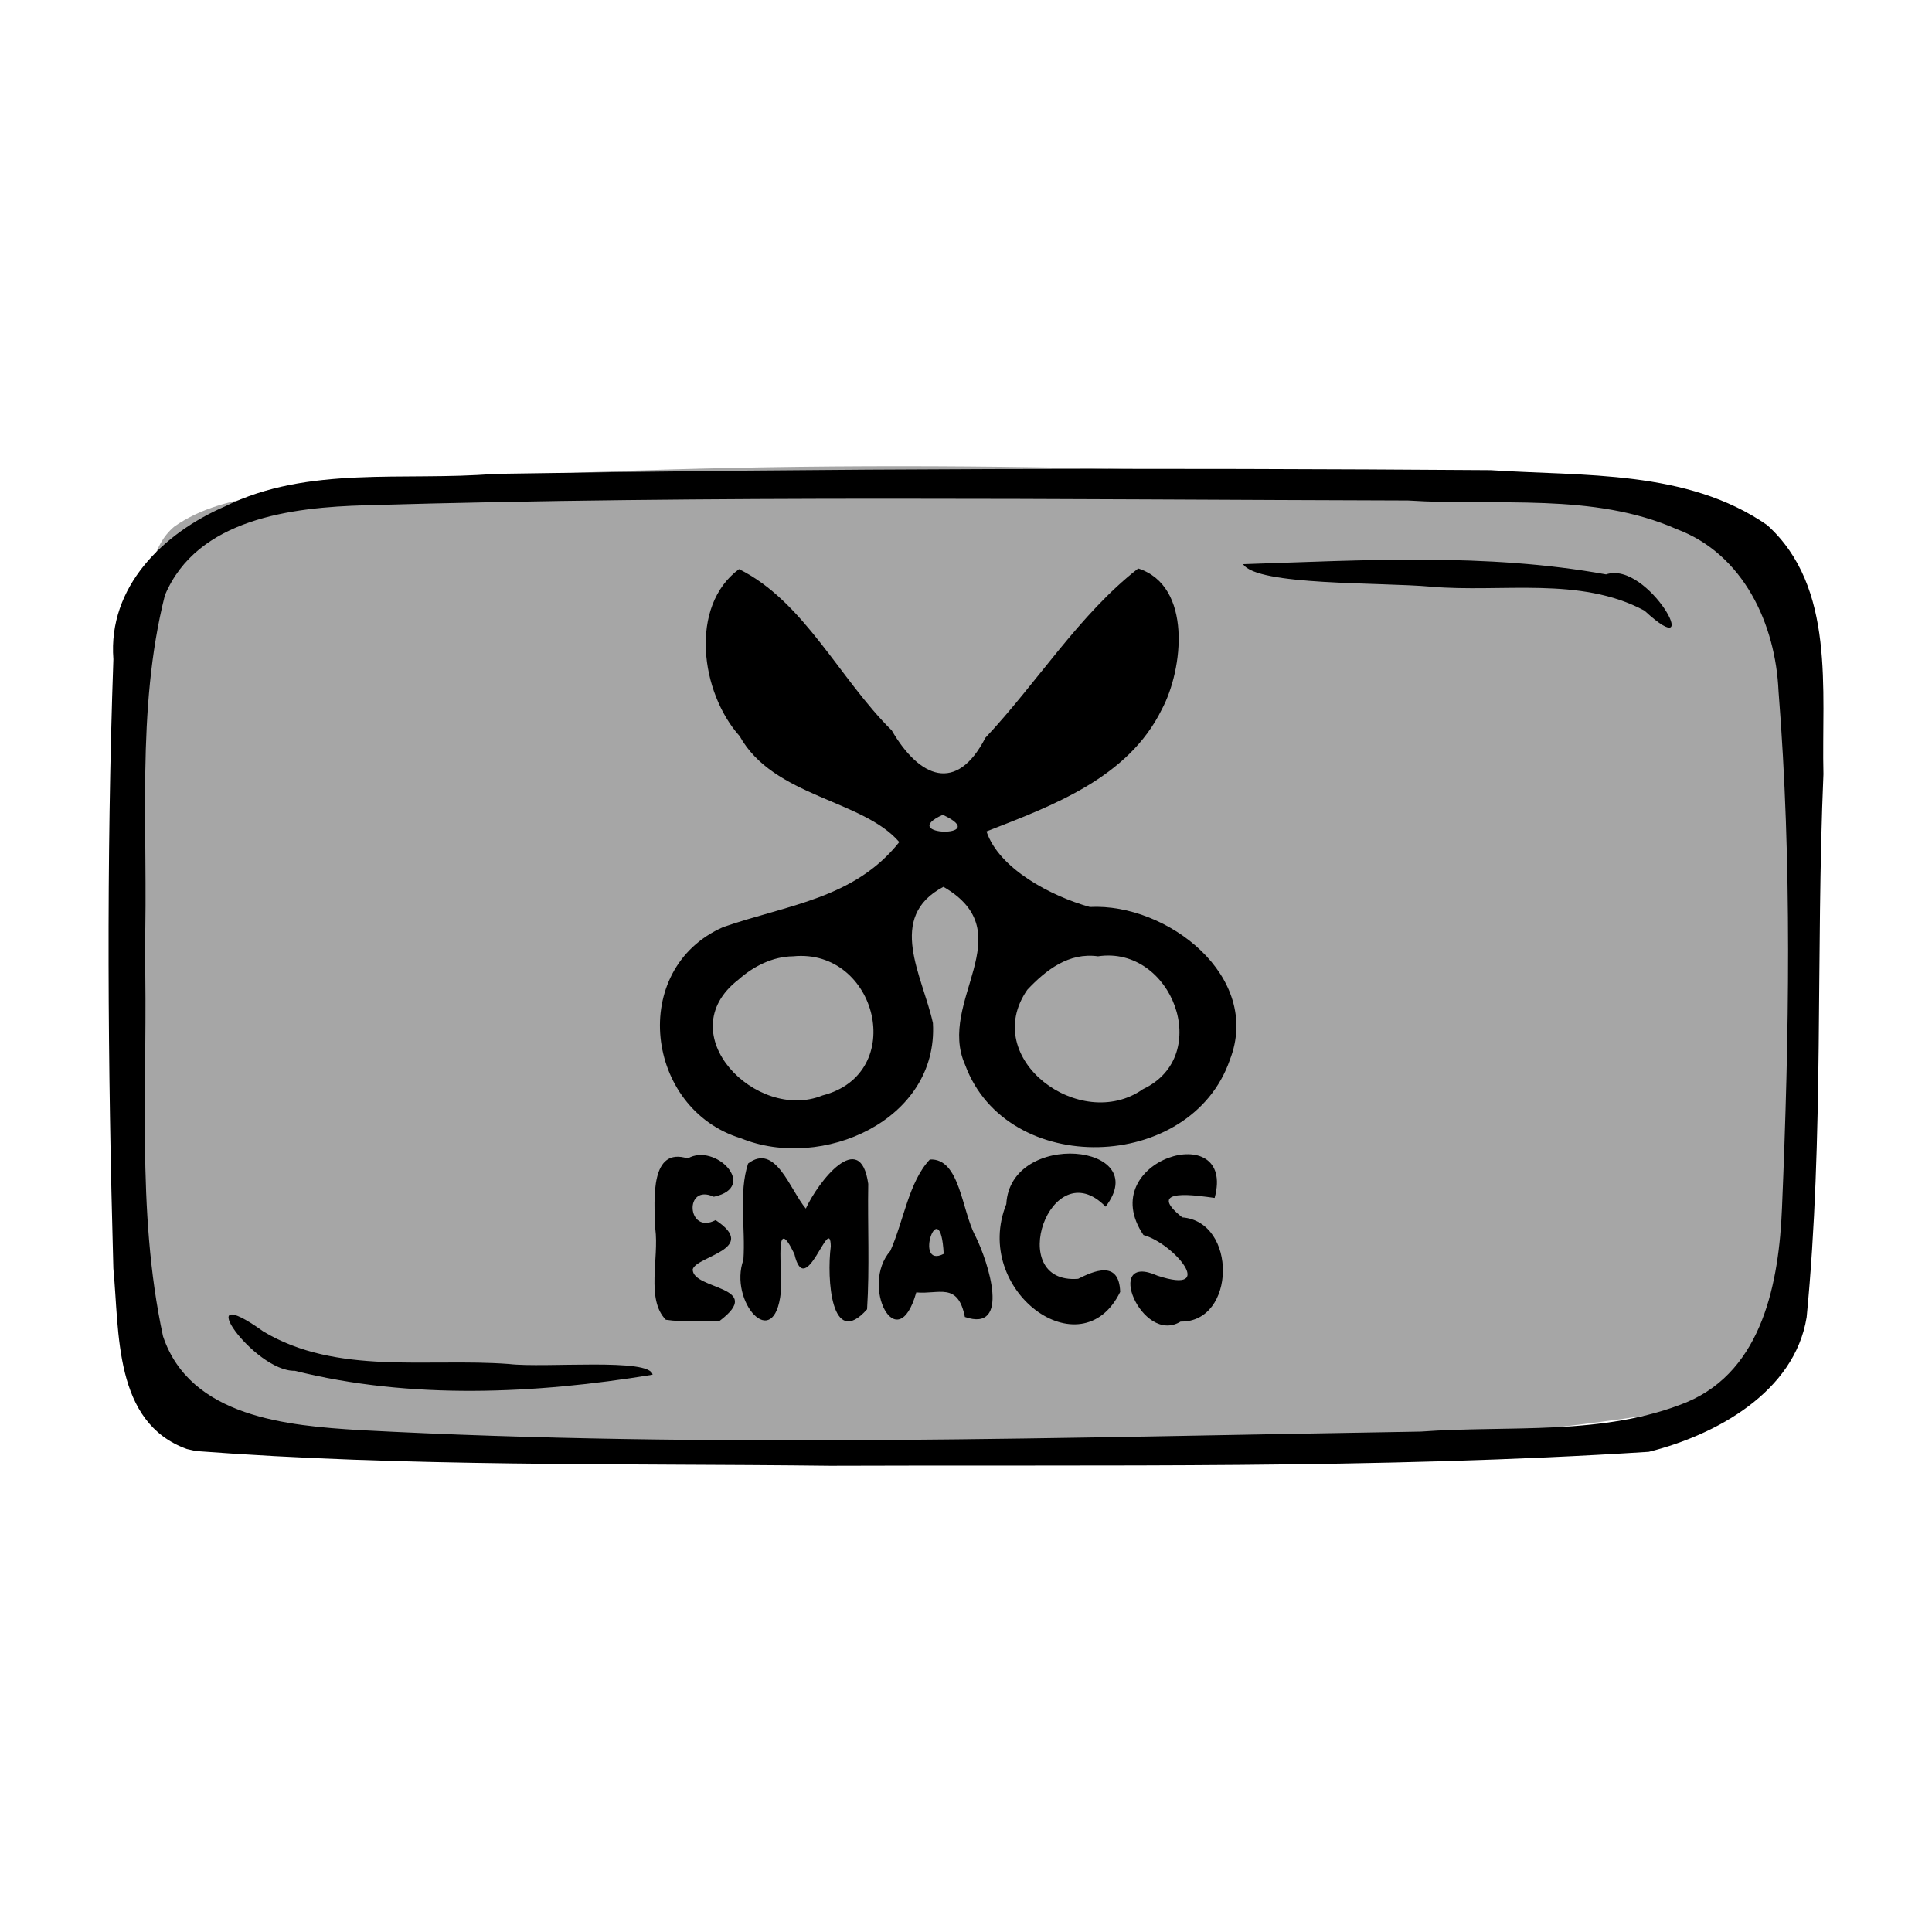 <?xml version="1.0" encoding="UTF-8" standalone="no"?>
<!-- Created with Inkscape (http://www.inkscape.org/) -->

<svg
   xmlns:dc="http://purl.org/dc/elements/1.1/"
   xmlns:cc="http://creativecommons.org/ns#"
   xmlns:rdf="http://www.w3.org/1999/02/22-rdf-syntax-ns#"
   xmlns:svg="http://www.w3.org/2000/svg"
   xmlns="http://www.w3.org/2000/svg"
   xmlns:sodipodi="http://sodipodi.sourceforge.net/DTD/sodipodi-0.dtd"
   xmlns:inkscape="http://www.inkscape.org/namespaces/inkscape"
   width="150mm"
   height="150mm"
   viewBox="0 0 150 150"
   version="1.1"
   id="svg922"
   inkscape:version="0.92.4 (5da689c313, 2019-01-14)"
   sodipodi:docname="USO_UTILITIES_emacs.svg">
  <defs
     id="defs916">
    <clipPath
       clipPathUnits="userSpaceOnUse"
       id="clipPath1521">
      <rect
         style="opacity:0.875;fill:#000000;fill-opacity:1;stroke:#000000;stroke-width:0.604;stroke-linejoin:round;stroke-miterlimit:4;stroke-dasharray:none;stroke-opacity:1"
         id="rect1523"
         width="172.875"
         height="151.423"
         x="57.114"
         y="66.645" />
    </clipPath>
  </defs>
  <sodipodi:namedview
     id="base"
     pagecolor="#ffffff"
     bordercolor="#666666"
     borderopacity="1.0"
     inkscape:pageopacity="0.0"
     inkscape:pageshadow="2"
     inkscape:zoom="0.6119512"
     inkscape:cx="253.66069"
     inkscape:cy="209.07503"
     inkscape:document-units="mm"
     inkscape:current-layer="layer1"
     showgrid="false"
     inkscape:window-width="1262"
     inkscape:window-height="792"
     inkscape:window-x="2283"
     inkscape:window-y="88"
     inkscape:window-maximized="0" />
  <g
     inkscape:label="Layer 1"
     inkscape:groupmode="layer"
     id="layer1"
     transform="translate(-35.425,-2.268)">
    <g
       id="g4307"
       transform="translate(8.428,-36.195)">
      <path
         style="opacity:0.875;fill:#999999;fill-opacity:1;stroke:none;stroke-width:0.406;stroke-linejoin:round;stroke-miterlimit:4;stroke-dasharray:none;stroke-opacity:0.972"
         d="m 40.542,79.335 c 4.133,-2.88 9.752,-2.413 14.583,-3.212 27.841,-2.045 55.827,-1.782 83.688,-0.239 8.45,0.729 17.104,0.926 25.259,3.451 2.84,5.41 2.651,11.873 3.369,17.839 0.824,14.162 1.311,28.566 -1.469,42.55 -0.419,5.718 -6.024,8.043 -11.012,8.615 -20.197,3.033 -40.705,2.906 -61.082,3.016 -17.041,-0.24 -34.169,-0.2 -51.091,-2.428 -6.473,-0.764 -4.229,-9.707 -5.525,-14.276 -1.05,-16.308 -1.538,-32.806 0.773,-49.028 0.529,-2.132 0.698,-4.796 2.507,-6.288 z"
         id="rect49496"
         inkscape:connector-curvature="0" />
      <path
         style="fill:#000000;stroke-width:1.266"
         d="m 41.516,150.969 c -5.712,-2.058 -5.239,-9.061 -5.718,-14.022 -0.437,-15.758 -0.553,-31.548 0.002,-47.304 -0.436,-5.625 3.875,-9.795 8.669,-11.867 6.455,-3.193 13.93,-1.945 20.884,-2.52 25.785,-0.429 51.58,-0.473 77.367,-0.29 7.22,0.481 15.266,-0.052 21.481,4.264 5.345,4.839 4.207,12.822 4.368,19.341 -0.601,14.046 0.053,28.16 -1.304,42.16 -0.937,5.812 -7.042,9.15 -12.259,10.452 -21.149,1.35 -42.371,0.994 -63.556,1.083 -16.416,-0.195 -32.873,0.095 -49.25,-1.144 l -0.682,-0.155 z m 116.462,-3.65 c 5.898,-2.488 7.146,-9.394 7.373,-15.089 0.559,-13.343 0.791,-26.76 -0.268,-40.082 -0.227,-5.236 -2.718,-10.658 -7.896,-12.6 -6.522,-2.879 -13.933,-1.776 -20.871,-2.228 -26.984,-0.073 -53.981,-0.421 -80.955,0.373 -5.686,0.155 -13.06,1.027 -15.562,6.985 -2.262,8.967 -1.276,18.362 -1.559,27.528 0.27,9.994 -0.712,20.177 1.415,30.009 2.113,6.288 9.661,6.941 15.293,7.284 27.427,1.454 54.912,0.548 82.357,0.114 6.863,-0.505 14.195,0.366 20.675,-2.292 z M 49.882,144.892 c -3.178,0.071 -8.356,-7.3 -2.439,-3.052 5.692,3.41 12.738,2.052 19.053,2.523 2.829,0.334 11.003,-0.497 11.167,0.833 -9.091,1.492 -18.787,1.946 -27.781,-0.305 z M 154.677,85.874 c -5.003,-2.689 -11.101,-1.384 -16.583,-1.863 -3.936,-0.356 -13.504,-0.065 -14.583,-1.747 9.375,-0.304 18.903,-0.887 28.182,0.794 3.275,-1.122 7.814,7.281 2.983,2.816 z"
         id="path49494"
         inkscape:connector-curvature="0" />
      <path
         style="font-style:normal;font-variant:normal;font-weight:normal;font-stretch:normal;font-size:16.971px;font-family:Insaniburger;-inkscape-font-specification:Insaniburger;opacity:1;vector-effect:none;fill:#000000;fill-opacity:1;stroke:none;stroke-width:0.199;stroke-linecap:butt;stroke-linejoin:miter;stroke-miterlimit:4;stroke-dasharray:none;stroke-dashoffset:0;stroke-opacity:1"
         d="m 82.85,141.031 c 3.643,-2.74 -2.11,-2.403 -2.07,-4.018 0.295,-1.041 5.19,-1.565 1.777,-3.82 -2.229,1.177 -2.479,-2.885 -0.138,-1.814 3.498,-0.753 0.103,-4.221 -2.025,-2.974 -2.881,-0.911 -2.635,2.999 -2.52,5.453 0.304,2.307 -0.737,5.492 0.818,7.071 1.376,0.209 2.776,0.054 4.16,0.102 z m 6.711,-8.735 c 0.952,-2.078 4.234,-6.295 4.846,-1.915 -0.055,3.243 0.114,6.508 -0.091,9.735 -2.786,3.137 -3.139,-2.379 -2.817,-4.886 -0.047,-2.653 -1.967,4.329 -2.827,0.59 -1.609,-3.35 -0.907,1.262 -1.05,2.962 -0.505,4.804 -4.074,0.713 -2.907,-2.508 0.171,-2.472 -0.383,-5.188 0.363,-7.475 2.136,-1.627 3.241,2.027 4.482,3.498 z m 10.705,3.517 c -0.258,-4.921 -2.405,1.239 0,0 z m -2.129,2.993 c -1.467,5.19 -4.396,-0.501 -2.015,-3.223 1.044,-2.337 1.431,-5.363 3.069,-7.097 2.338,-0.122 2.461,3.947 3.533,5.934 1.036,2.085 2.754,7.519 -0.815,6.294 -0.541,-2.746 -2.029,-1.738 -3.772,-1.908 z m 15.83,-0.037 c -3.013,6.166 -11.531,-0.124 -8.84,-6.82 0.311,-5.787 11.464,-4.702 7.709,0.199 -4.271,-4.375 -7.89,6.064 -2.133,5.602 1.148,-0.572 3.188,-1.522 3.264,1.019 z m 4.692,2.301 c -3.011,1.86 -6.056,-5.47 -1.799,-3.563 4.687,1.547 1.267,-2.513 -1.083,-3.154 -3.937,-5.829 7.23,-9.182 5.525,-2.883 -1.24,-0.163 -5.511,-0.871 -2.515,1.51 4.281,0.338 4.176,8.164 -0.128,8.09 z"
         id="text49550"
         inkscape:connector-curvature="0" />
      <path
         style="fill:#000000;fill-opacity:1;stroke-width:0.457"
         clip-path="none"
         d="m 115.368,82.597 c -4.592,3.579 -7.839,8.866 -11.865,13.147 -2.231,4.33 -5.118,3.13 -7.272,-0.574 -4.04,-3.985 -6.818,-10.028 -11.856,-12.521 -3.888,2.879 -2.991,9.578 0.051,12.971 2.625,4.725 9.557,4.918 12.39,8.221 -3.494,4.406 -8.687,4.868 -13.676,6.603 -7.373,3.255 -6.045,14.132 1.38,16.394 6.26,2.564 15.339,-1.384 14.909,-8.945 -0.795,-3.662 -3.66,-8.213 0.816,-10.577 6.231,3.606 -0.532,8.865 1.685,13.824 3.241,8.785 17.526,8.378 20.553,-0.392 2.523,-6.469 -4.874,-12.182 -10.873,-11.867 -2.969,-0.825 -7.047,-2.948 -8.022,-5.866 5.146,-2.01 11.001,-4.153 13.616,-9.486 1.663,-3.105 2.375,-9.573 -1.837,-10.931 z M 100.192,101.724 c 3.932,1.82 -3.67,1.667 0,0 z m -11.615,10.986 c 6.519,-0.647 8.938,9.106 2.277,10.802 -5.129,2.089 -11.945,-4.801 -6.529,-8.986 1.165,-1.039 2.664,-1.802 4.253,-1.816 z m 23.668,0 c 5.736,-0.859 9.002,7.723 3.491,10.314 -4.852,3.427 -12.703,-2.363 -8.977,-7.718 1.455,-1.545 3.223,-2.91 5.486,-2.596 z"
         id="path53795"
         inkscape:connector-curvature="0" />
    </g>
  </g>
</svg>
